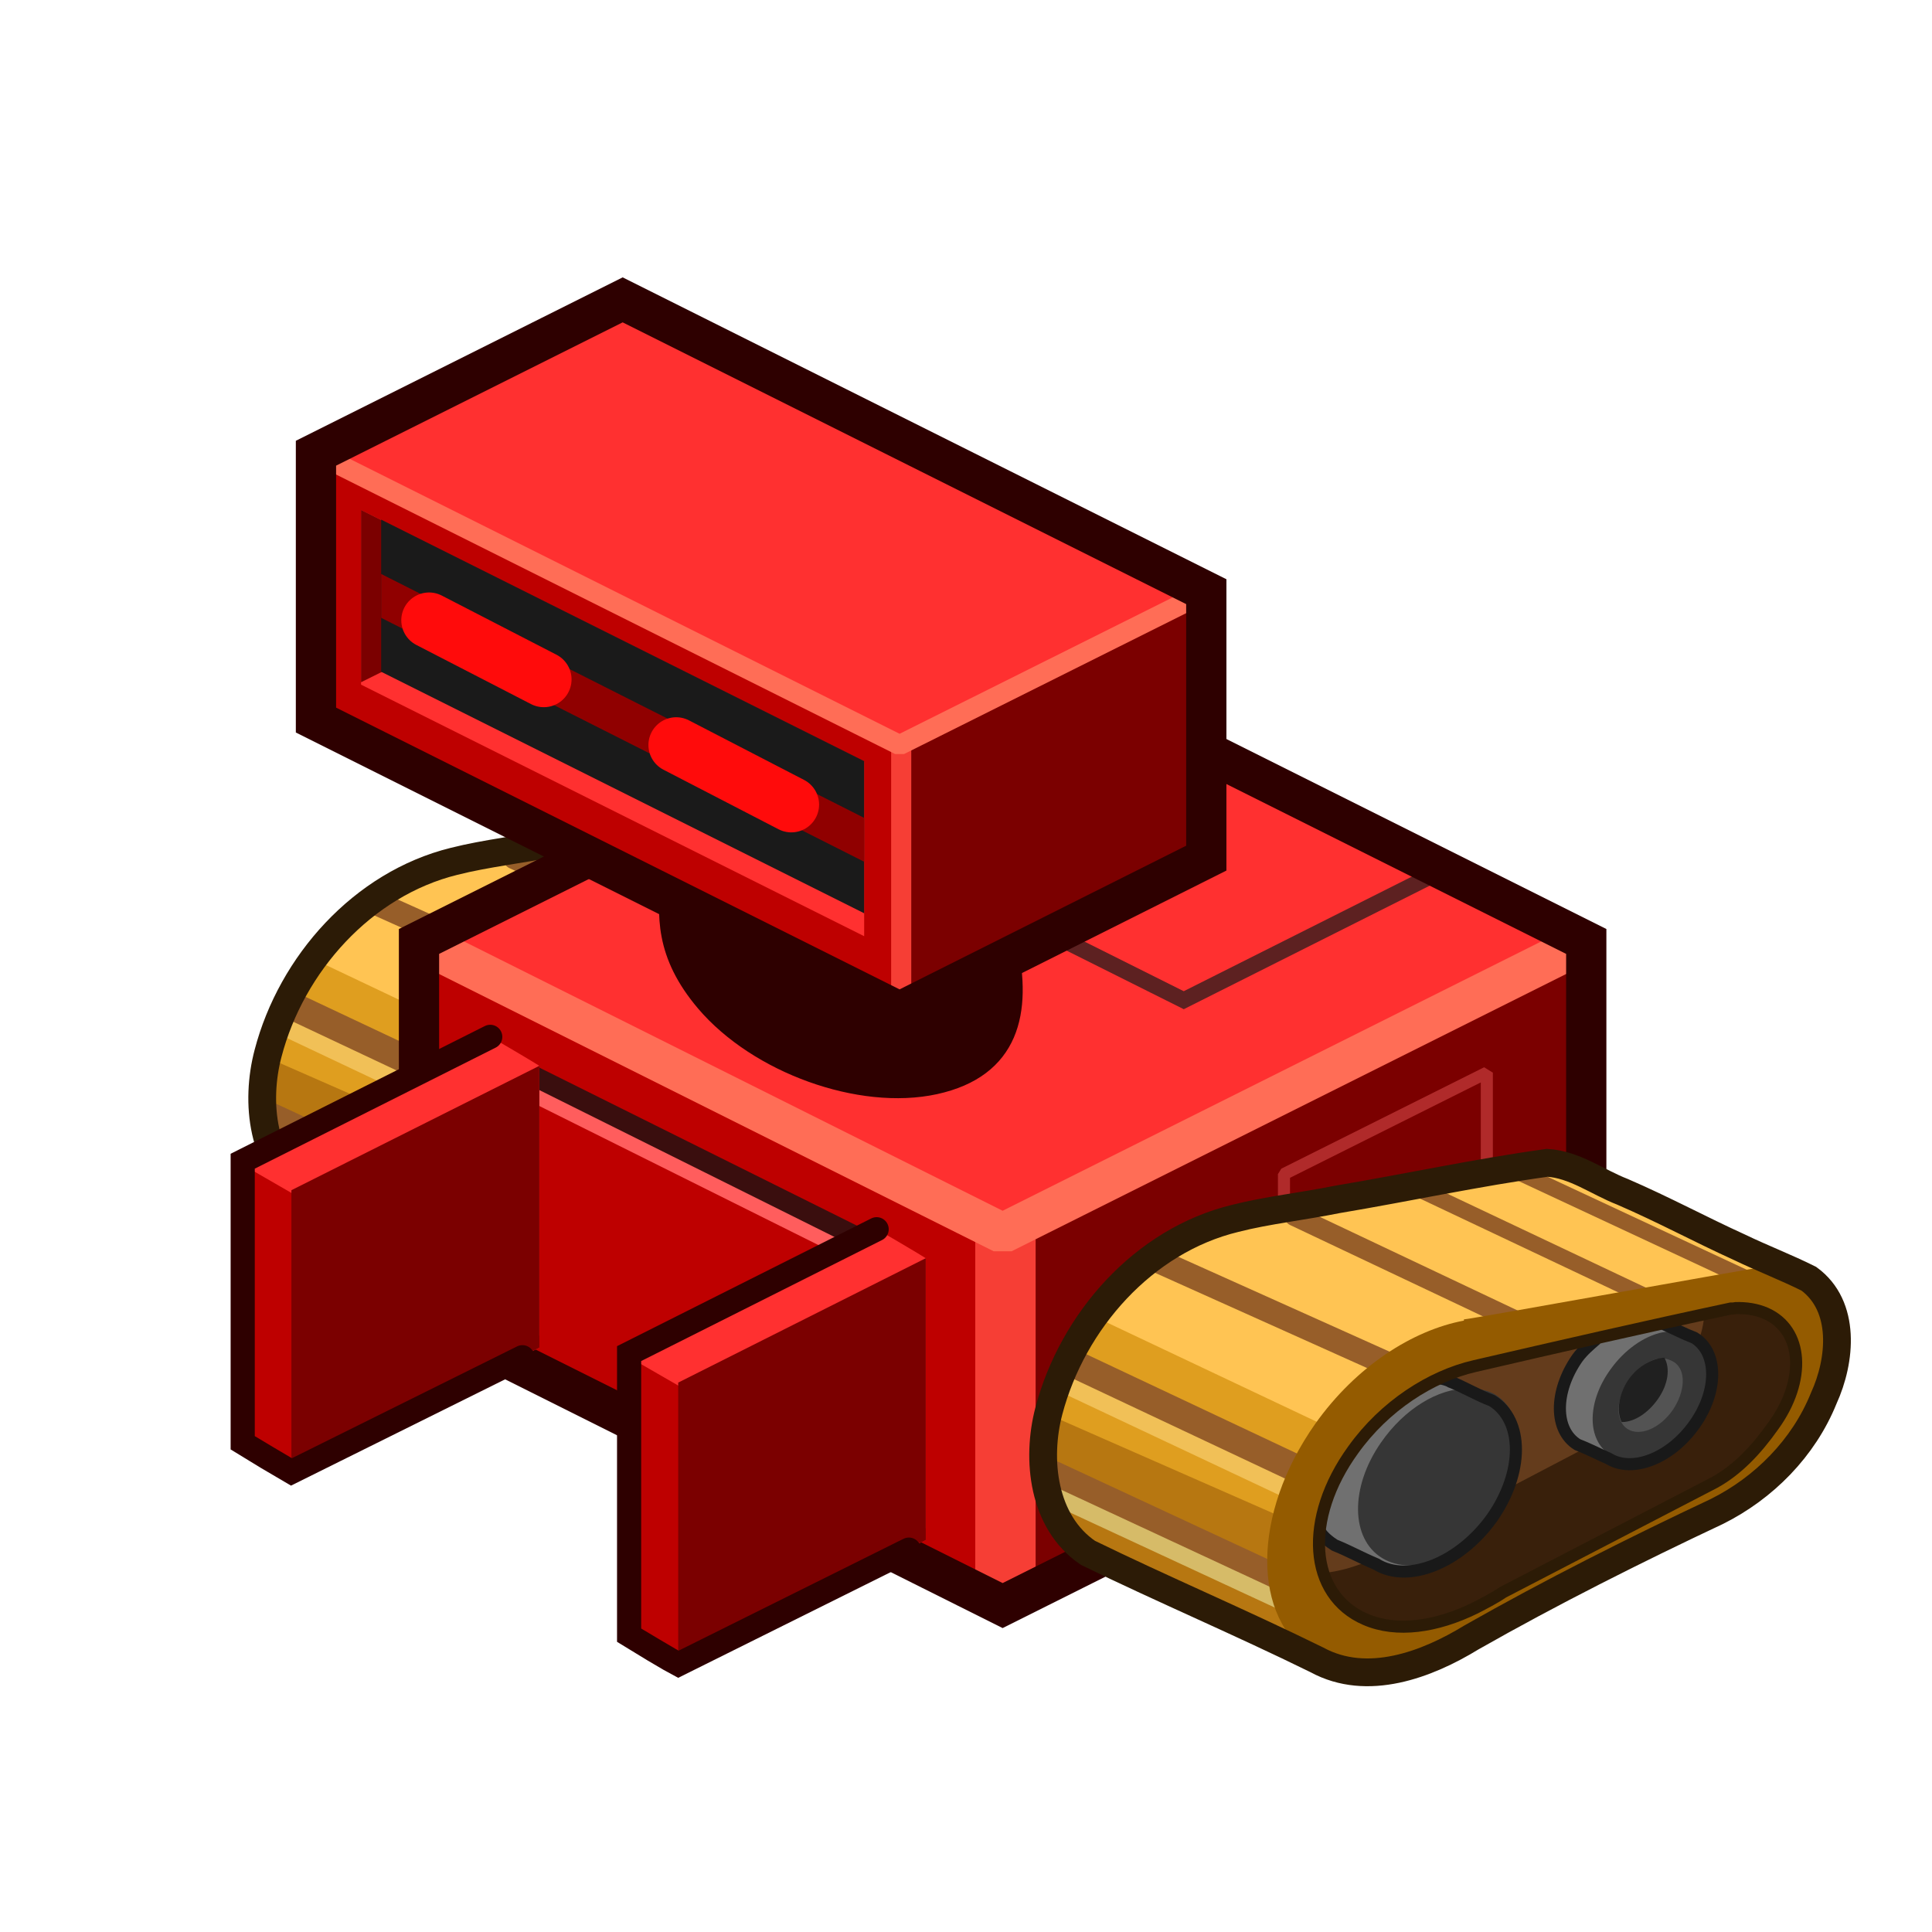 <?xml version="1.0" encoding="UTF-8" standalone="no"?>

<svg xmlns:svg="http://www.w3.org/2000/svg" xmlns="http://www.w3.org/2000/svg" version="1.0" width="100%" height="100%" viewBox="0 0 48 48" id="svg2985" style="display:inline">
<defs id="defs3"/>
<g id="layer3" style="display:inline">
<g id="g2458">
<path d="M 19.03,20.03 C 19.71,20.06 20.29,20.5 20.91,20.75 C 21.95,21.2 22.82,21.67 23.82,22.11 C 24.38,22.38 24.98,22.62 25.53,22.89 C 26.47,23.57 26.34,24.93 25.91,25.86 C 25.4,27.11 24.42,28.09 23.25,28.67 C 21.22,29.63 19.13,30.68 17.16,31.8 C 16.04,32.48 14.56,33.04 13.32,32.36 C 11.44,31.43 9.47,30.61 7.63,29.7 C 6.5,28.95 6.34,27.38 6.66,26.17 C 7.24,23.95 9.01,21.96 11.28,21.4 C 12.07,21.2 12.98,21.1 13.82,20.93 C 15.55,20.64 17.29,20.27 19.03,20.03 L 19.03,20.03 z" id="p3881-2-7" style="fill:#ffc453;fill-opacity:1;fill-rule:nonzero;stroke:none;marker:none;visibility:visible;display:inline;overflow:visible;enable-background:accumulate"/>
<path d="M 18.23,23.92 L 12.76,21.34" id="p4082-6-4" style="fill:none;stroke:#975e29;stroke-width:0.5;stroke-linecap:round;stroke-linejoin:miter;stroke-miterlimit:4;stroke-dasharray:none;stroke-opacity:1;display:inline"/>
<path d="M 7.79,23.83 L 13.92,26.74 C 13.92,26.74 16.58,28.9 18.95,30.83 C 18.35,31.15 17.74,31.47 17.17,31.8 C 16.05,32.48 14.57,33.04 13.32,32.36 C 12.51,31.98 11.69,31.6 10.88,31.2 C 10.85,31.19 10.82,31.18 10.79,31.17 C 10.71,31.13 10.62,31.09 10.54,31.05 C 10.5,31.03 10.45,31.04 10.42,31.02 C 9.49,30.59 8.55,30.15 7.63,29.7 C 6.51,28.95 6.35,27.38 6.67,26.17 C 6.88,25.34 7.27,24.54 7.79,23.83 L 7.79,23.83 z" id="p4122-0-1" style="fill:#df9e1f;fill-opacity:1;fill-rule:nonzero;stroke:none;marker:none;visibility:visible;display:inline;overflow:visible;enable-background:accumulate"/>
<path d="M 6.63,26.27 L 18.1,31.3 C 17.79,31.47 17.47,31.63 17.17,31.8 C 16.05,32.48 14.57,33.04 13.32,32.36 C 12.51,31.98 11.69,31.6 10.88,31.2 C 10.85,31.19 10.82,31.18 10.79,31.17 C 10.71,31.13 10.62,31.09 10.54,31.05 C 10.5,31.03 10.45,31.04 10.42,31.02 C 9.49,30.59 8.55,30.15 7.63,29.7 C 6.54,28.97 6.35,27.46 6.63,26.27 L 6.63,26.27 z" id="p4239-2-9" style="fill:#b77711;fill-opacity:1;stroke:none;display:inline"/>
<path d="M 15.1,25.02 L 9.31,22.42" id="p4080-7-3" style="fill:none;stroke:#975e29;stroke-width:0.60;stroke-linecap:round;stroke-linejoin:miter;stroke-miterlimit:4;stroke-dasharray:none;stroke-opacity:1;display:inline"/>
<path d="M 12.65,28.02 L 7.09,25.39" id="p4078-2-1-7" style="fill:none;stroke:#f1c057;stroke-width:0.69;stroke-linecap:butt;stroke-linejoin:miter;stroke-miterlimit:4;stroke-dasharray:none;stroke-opacity:1;display:inline"/>
<path d="M 12.88,27.64 L 7.32,25.02" id="p4078-5-9" style="fill:none;stroke:#975e29;stroke-width:0.69;stroke-linecap:butt;stroke-linejoin:miter;stroke-miterlimit:4;stroke-dasharray:none;stroke-opacity:1;display:inline"/>
<path d="M 12.49,30.83 L 6.76,28.18" id="p4076-6-9-2" style="fill:none;stroke:#d6bb68;stroke-width:0.60;stroke-linecap:round;stroke-linejoin:miter;stroke-miterlimit:4;stroke-dasharray:none;stroke-opacity:1;display:inline"/>
<path d="M 12.51,30.38 L 6.79,27.72" id="p4076-7-4" style="fill:none;stroke:#975e29;stroke-width:0.60;stroke-linecap:round;stroke-linejoin:miter;stroke-miterlimit:4;stroke-dasharray:none;stroke-opacity:1;display:inline"/>
<path d="M 19.03,20.03 C 19.71,20.06 20.29,20.5 20.91,20.75 C 21.95,21.2 22.82,21.67 23.82,22.11 C 24.38,22.38 24.98,22.62 25.53,22.89 C 26.47,23.57 26.34,24.93 25.91,25.86 C 25.4,27.11 24.42,28.09 23.25,28.67 C 21.22,29.63 19.13,30.68 17.16,31.8 C 16.04,32.48 14.56,33.04 13.32,32.36 C 11.4,31.43 9.45,30.59 7.63,29.7 C 6.5,28.95 6.34,27.38 6.66,26.17 C 7.24,23.95 9.01,21.96 11.28,21.4 C 12.07,21.2 12.98,21.1 13.82,20.93 C 15.55,20.64 17.29,20.27 19.03,20.03 L 19.03,20.03 z" id="p3881-6-0-0" style="fill:none;stroke:#2c1b06;stroke-width:0.69;marker:none;stroke-miterlimit:4;stroke-dasharray:none;stroke-opacity:1;visibility:visible;display:inline;overflow:visible;enable-background:accumulate"/>
</g>
<path d="M 24.91,16.14 L 39.41,23.39 C 39.41,26.66 39.41,29.66 39.41,32.64 L 24.91,39.89 L 10.41,32.64 C 10.41,29.61 10.41,25.88 10.41,23.39 L 24.91,16.14 z" id="p2993-7-32" style="fill:#be0000;fill-opacity:1;stroke:none;display:inline"/>
<path d="M 34.47,20.93 L 39.41,23.39 L 39.41,32.64 L 24.97,39.86 L 24.97,28.74 L 34.47,20.93 L 34.47,20.93 z" id="p4502-8" style="fill:#7b0000;fill-opacity:1;stroke:none"/>
<path d="M 24.91,30.64 L 39.41,23.39 L 24.91,16.14 L 10.41,23.39 L 24.91,30.64 z" id="p2993-7-9-49" style="fill:#ff3030;fill-opacity:1;stroke:none;display:inline"/>
<path d="M 24.98,30.79 L 24.98,39.73" id="p3111-6" style="fill:none;stroke:#f63e35;stroke-width:1.5;stroke-linecap:butt;stroke-linejoin:miter;stroke-miterlimit:4;stroke-dasharray:none;stroke-opacity:1"/>
<path d="M 27.32,17.35 L 35.88,21.6 L 29.41,24.85 L 20.85,20.57 L 27.32,17.35 z" id="p2993-7-9-7-0" style="fill:none;stroke:#5d2121;stroke-width:0.40;stroke-miterlimit:4;stroke-dasharray:none;stroke-opacity:1;display:inline"/>
<path d="M 10.41,23.39 L 24.91,30.64 L 39.41,23.39" id="p2993-7-9-4-0" style="fill:none;stroke:#ff6d56;stroke-linejoin:bevel;stroke-opacity:1;display:inline"/>
<path d="M 36.94,29.6 L 36.94,26.65 L 31.9,29.17 L 31.9,31.6" id="p4705-4" style="fill:none;stroke:#b02a2a;stroke-width:0.30;stroke-linecap:butt;stroke-linejoin:bevel;stroke-miterlimit:4;stroke-dasharray:none;stroke-opacity:1"/>
<path d="M 24.91,16.14 L 39.41,23.39 C 39.41,26.66 39.41,29.66 39.41,32.64 L 24.91,39.89 L 10.41,32.64 C 10.41,29.61 10.41,25.88 10.41,23.39 L 24.91,16.14 z" id="p2993-7-3-6" style="fill:none;stroke:#2e0000;stroke-opacity:1;display:inline"/>
<path d="M 19.29,18.32 C 21.02,18.25 23.09,19.12 24.22,20.45 C 25.22,21.63 25.42,22.73 24.98,23.48 C 25.33,25.14 25.04,26.49 23.22,26.89 C 21.39,27.29 18.86,26.38 17.57,24.86 C 16.57,23.68 16.62,22.73 16.73,21.74 C 16.79,19.92 16.75,18.81 18.57,18.42 C 18.8,18.37 19.04,18.33 19.29,18.32 L 19.29,18.32 z" id="p4109-4" style="fill:#2e0000;fill-opacity:1;fill-rule:nonzero;stroke:#2e0000;stroke-width:0.60;stroke-linecap:round;stroke-linejoin:miter;marker:none;stroke-miterlimit:4;stroke-dasharray:none;stroke-dashoffset:0;stroke-opacity:1;visibility:visible;display:inline;overflow:visible;enable-background:accumulate"/>
<path d="M 15.47,7.45 L 29.97,14.7 C 29.97,17.38 29.97,19.97 29.97,21.32 L 22.35,25.14 L 7.85,17.89 C 7.85,15.64 7.85,12.93 7.85,11.26 L 15.47,7.45 z" id="p2993-7-9-8-29" style="fill:#be0000;fill-opacity:1;stroke:none;display:inline"/>
<path d="M 8.97,12.67 L 21.47,18.92 L 21.47,23.26 L 8.97,17.01 L 8.97,12.67 z" id="p2993-7-9-8-8-5-59" style="fill:#ff3030;fill-opacity:1;stroke:none;display:inline"/>
<path d="M 26.69,13.04 L 29.97,14.7 L 29.97,21.32 L 22.38,25.14 L 22.38,17.07 L 22.29,16.76 L 26.69,13.04 z" id="p4170-7" style="fill:#7b0000;fill-opacity:1;stroke:none"/>
<path d="M 22.39,18.53 L 22.39,24.77" id="p5148-2" style="fill:none;stroke:#f63e35;stroke-width:0.5;stroke-linecap:butt;stroke-linejoin:miter;marker:none;stroke-miterlimit:4;stroke-dasharray:none;stroke-dashoffset:0;stroke-opacity:1;visibility:visible;display:inline;overflow:visible;enable-background:accumulate"/>
<path d="M 15.48,7.45 L 29.98,14.7 L 22.35,18.51 L 7.85,11.26 L 15.48,7.45 z" id="p2993-7-9-8-8-51" style="fill:#ff3030;fill-opacity:1;stroke:none;display:inline"/>
<path d="M 29.98,14.7 L 22.35,18.51 L 7.85,11.26" id="p2993-7-9-8-8-57-9" style="fill:none;stroke:#ff6d56;stroke-width:0.5;stroke-linecap:butt;stroke-linejoin:bevel;marker:none;stroke-miterlimit:4;stroke-dasharray:none;stroke-dashoffset:0;stroke-opacity:1;visibility:visible;display:inline;overflow:visible;enable-background:accumulate"/>
<path d="M 15.47,7.45 L 29.97,14.7 C 29.97,17.38 29.97,19.97 29.97,21.32 L 22.35,25.14 L 7.85,17.89 C 7.85,15.64 7.85,12.93 7.85,11.26 L 15.47,7.45 z" id="p2993-7-9-8-2-6" style="fill:none;stroke:#2e0000;stroke-width:1;stroke-linecap:butt;stroke-linejoin:miter;marker:none;stroke-miterlimit:4;stroke-dasharray:none;stroke-dashoffset:0;stroke-opacity:1;visibility:visible;display:inline;overflow:visible;enable-background:accumulate"/>
<path d="M 8.97,12.67 L 13.26,14.82 L 8.97,16.95 L 8.97,12.67 z" id="p2993-7-9-8-8-5-5-0" style="fill:#7b0000;fill-opacity:1;stroke:none;display:inline"/>
<path d="M 21.47,31.22 L 12.96,26.98" id="p5229-8-1" style="fill:none;stroke:#ff5d5d;stroke-width:0.5;stroke-linecap:butt;stroke-linejoin:miter;stroke-miterlimit:4;stroke-dasharray:none;stroke-opacity:1;display:inline"/>
<path d="M 21.78,30.54 C 21.83,30.56 22.93,31.21 23,31.26 L 23,38.26 L 16.85,41.35 C 16.77,41.31 15.69,40.67 15.63,40.63 L 15.63,33.63 L 21.78,30.54 z" id="p4502-0-2-8" style="fill:#ff3030;fill-opacity:1;stroke:none;display:inline"/>
<path d="M 15.63,33.72 L 23,37.97 L 23,38.26 L 16.85,41.35 C 16.77,41.31 15.69,40.67 15.63,40.63 L 15.63,33.72 z" id="p4925-8" style="fill:#be0000;fill-opacity:1;fill-rule:nonzero;stroke:none;marker:none;visibility:visible;display:inline;overflow:visible;enable-background:accumulate"/>
<path d="M 23,31.26 L 23,38.26 L 16.85,41.35 L 16.85,34.35 L 23,31.26 z" id="p4502-0-7" style="fill:#7b0000;fill-opacity:1;stroke:none;display:inline"/>
<path d="M 21.35,30.76 L 12.83,26.52" id="p5229-81" style="fill:none;stroke:#3a0e0e;stroke-width:0.5;stroke-linecap:butt;stroke-linejoin:miter;stroke-miterlimit:4;stroke-dasharray:none;stroke-opacity:1"/>
<path d="M 22.58,38.5 L 16.85,41.35 C 16.77,41.31 15.69,40.67 15.63,40.63 L 15.63,33.63 L 21.78,30.54" id="p4502-0-2-0-6" style="fill:none;stroke:#2e0000;stroke-width:0.60;stroke-linecap:round;stroke-miterlimit:4;stroke-dasharray:none;stroke-opacity:1;display:inline"/>
<path d="M 12.18,25.76 C 12.23,25.78 13.33,26.43 13.4,26.48 L 13.4,33.48 L 7.24,36.57 C 7.17,36.53 6.09,35.89 6.03,35.85 L 6.03,28.85 L 12.18,25.76 z" id="p4502-0-2-4-0" style="fill:#ff3030;fill-opacity:1;stroke:none;display:inline"/>
<path d="M 6.03,28.94 L 13.4,33.19 L 13.4,33.48 L 7.24,36.57 C 7.17,36.53 6.09,35.89 6.03,35.85 L 6.03,28.94 z" id="p4925-0-0" style="fill:#be0000;fill-opacity:1;fill-rule:nonzero;stroke:none;marker:none;visibility:visible;display:inline;overflow:visible;enable-background:accumulate"/>
<path d="M 13.4,26.48 L 13.4,33.48 L 7.24,36.57 L 7.24,29.57 L 13.4,26.48 L 13.4,26.48 z" id="p4502-0-1-2" style="fill:#7b0000;fill-opacity:1;stroke:none;display:inline"/>
<path d="M 12.98,33.72 L 7.24,36.57 C 7.17,36.53 6.09,35.89 6.03,35.85 L 6.03,28.85 L 12.18,25.76" id="p4502-0-2-0-9-1" style="fill:none;stroke:#2e0000;stroke-width:0.60;stroke-linecap:round;stroke-miterlimit:4;stroke-dasharray:none;stroke-opacity:1;display:inline"/>
<path d="M 9.47,12.91 L 21.47,18.91 L 21.47,22.69 L 9.47,16.69 L 9.47,12.91 z" id="p2993-7-9-8-8-5-9-2" style="fill:#1a1a1a;fill-opacity:1;stroke:none;display:inline"/>
<path d="M 9.47,14.26 L 21.47,20.32 L 21.47,21.41 L 9.47,15.35 L 9.47,14.26 z" id="p5068-5" style="fill:#900000;fill-opacity:1;stroke:none;marker:none;visibility:visible"/>
<path d="M 13.51,16.88 L 10.66,15.41" id="p5093-4" style="fill:none;stroke:#ff0b0b;stroke-width:1.38;stroke-linecap:round;stroke-linejoin:miter;stroke-miterlimit:4;stroke-dasharray:none;stroke-opacity:1"/>
<path d="M 19.66,19.99 L 16.8,18.51" id="p5093-1-8" style="fill:none;stroke:#ff0b0b;stroke-width:1.38;stroke-linecap:round;stroke-linejoin:miter;stroke-miterlimit:4;stroke-dasharray:none;stroke-opacity:1;display:inline"/>
<g id="g2493">
<path d="M 38.44,28.89 C 39.12,28.93 39.69,29.37 40.31,29.61 C 41.35,30.06 42.23,30.54 43.22,30.99 C 43.78,31.26 44.38,31.49 44.94,31.77 C 45.87,32.45 45.74,33.8 45.31,34.74 C 44.81,35.98 43.82,36.97 42.66,37.55 C 40.62,38.51 38.53,39.56 36.56,40.68 C 35.45,41.36 33.97,41.92 32.72,41.24 C 30.84,40.31 28.87,39.49 27.03,38.58 C 25.91,37.82 25.74,36.26 26.06,35.05 C 26.65,32.82 28.41,30.82 30.69,30.27 C 31.47,30.07 32.38,29.97 33.22,29.8 C 34.95,29.51 36.7,29.13 38.44,28.89 L 38.44,28.89 z" id="p3881-3" style="fill:#ffc453;fill-opacity:1;fill-rule:nonzero;stroke:none;marker:none;visibility:visible;display:inline;overflow:visible;enable-background:accumulate"/>
<path d="M 40.95,32.24 L 35.18,29.51" id="p4084-7" style="fill:none;stroke:#975e29;stroke-width:0.40;stroke-linecap:butt;stroke-linejoin:miter;stroke-miterlimit:4;stroke-dasharray:none;stroke-opacity:1"/>
<path d="M 43.36,31.75 L 37.51,29.02" id="p4084-9-0" style="fill:none;stroke:#975e29;stroke-width:0.40;stroke-linecap:round;stroke-linejoin:miter;stroke-miterlimit:4;stroke-dasharray:none;stroke-opacity:1;display:inline"/>
<path d="M 37.63,32.8 L 32.16,30.21" id="p4082-64" style="fill:none;stroke:#975e29;stroke-width:0.5;stroke-linecap:round;stroke-linejoin:miter;stroke-miterlimit:4;stroke-dasharray:none;stroke-opacity:1"/>
<path d="M 27.19,32.71 L 33.32,35.61 C 33.32,35.61 35.98,37.77 38.35,39.71 C 37.75,40.02 37.15,40.35 36.57,40.68 C 35.45,41.36 33.97,41.92 32.72,41.24 C 31.92,40.86 31.1,40.47 30.29,40.08 C 30.26,40.07 30.22,40.06 30.19,40.05 C 30.11,40.01 30.03,39.97 29.94,39.93 C 29.9,39.91 29.86,39.92 29.82,39.89 C 28.9,39.46 27.95,39.03 27.04,38.58 C 25.91,37.82 25.75,36.26 26.07,35.05 C 26.29,34.22 26.68,33.41 27.19,32.71 z" id="p4122-1" style="fill:#df9e1f;fill-opacity:1;fill-rule:nonzero;stroke:none;marker:none;visibility:visible;display:inline;overflow:visible;enable-background:accumulate"/>
<path d="M 26.04,35.14 L 37.51,40.18 C 37.19,40.34 36.87,40.5 36.57,40.68 C 35.45,41.36 33.97,41.92 32.72,41.24 C 31.92,40.86 31.1,40.47 30.29,40.08 C 30.26,40.07 30.22,40.06 30.19,40.05 C 30.11,40.01 30.03,39.97 29.94,39.93 C 29.9,39.91 29.86,39.92 29.82,39.89 C 28.9,39.46 27.95,39.03 27.04,38.58 C 25.94,37.84 25.75,36.34 26.04,35.14 z" id="p4239-0" style="fill:#b77711;fill-opacity:1;stroke:none"/>
<path d="M 34.5,33.9 L 28.71,31.3" id="p4080-1" style="fill:none;stroke:#975e29;stroke-width:0.60;stroke-linecap:round;stroke-linejoin:miter;stroke-miterlimit:4;stroke-dasharray:none;stroke-opacity:1"/>
<path d="M 32.05,36.89 L 26.49,34.27" id="p4078-2-15" style="fill:none;stroke:#f1c057;stroke-width:0.69;stroke-linecap:butt;stroke-linejoin:miter;stroke-miterlimit:4;stroke-dasharray:none;stroke-opacity:1;display:inline"/>
<path d="M 32.28,36.52 L 26.72,33.9" id="p4078-3" style="fill:none;stroke:#975e29;stroke-width:0.69;stroke-linecap:butt;stroke-linejoin:miter;stroke-miterlimit:4;stroke-dasharray:none;stroke-opacity:1"/>
<path d="M 31.89,39.71 L 26.16,37.05" id="p4076-6-1" style="fill:none;stroke:#d6bb68;stroke-width:0.60;stroke-linecap:round;stroke-linejoin:miter;stroke-miterlimit:4;stroke-dasharray:none;stroke-opacity:1;display:inline"/>
<path d="M 31.91,39.26 L 26.19,36.6" id="p4076-0" style="fill:none;stroke:#975e29;stroke-width:0.60;stroke-linecap:round;stroke-linejoin:miter;stroke-miterlimit:4;stroke-dasharray:none;stroke-opacity:1"/>
<path d="M 43.99,31.47 C 44.31,31.47 44.61,31.56 44.87,31.72 C 45.91,32.36 45.88,34.08 44.84,35.56 C 44.28,36.36 43.69,36.98 43.02,37.35 L 36.68,40.59 C 36.41,40.79 36.12,40.93 35.84,41.06 C 34.69,41.62 33.53,41.73 32.65,41.19 C 31.08,40.21 31.1,37.61 32.68,35.37 C 33.69,33.95 35.09,33.05 36.37,32.81 L 36.37,32.78 C 36.63,32.76 43.61,31.49 43.87,31.47 C 43.89,31.47 43.91,31.47 43.93,31.47 C 43.95,31.47 43.97,31.47 43.99,31.47 L 43.99,31.47 z" id="p3881-5-4" style="fill:#945b00;fill-opacity:1;fill-rule:nonzero;stroke:none;marker:none;visibility:visible;display:inline;overflow:visible;enable-background:accumulate"/>
<path d="M 43.11,32.5 C 43.38,32.49 43.64,32.53 43.87,32.63 C 44.8,33.04 44.88,34.29 44.06,35.42 C 43.63,36.03 43.16,36.52 42.6,36.83 L 37.34,39.56 C 37.12,39.71 36.88,39.83 36.65,39.95 C 35.69,40.42 34.7,40.57 33.92,40.23 C 32.51,39.62 32.38,37.73 33.62,36.02 C 34.4,34.93 35.55,34.19 36.64,33.94 L 36.64,33.91 C 36.86,33.88 42.78,32.54 43,32.51 C 43.02,32.51 43.04,32.51 43.06,32.51 C 43.07,32.51 43.09,32.5 43.11,32.5 L 43.11,32.5 z" id="p3881-5-7-7" style="fill:#39200b;fill-opacity:1;fill-rule:nonzero;stroke:none;marker:none;visibility:visible;display:inline;overflow:visible;enable-background:accumulate"/>
<path d="M 42.34,32.68 C 42.31,33.12 42.13,33.6 41.78,34.08 C 41.34,34.69 40.87,35.18 40.31,35.49 L 35.06,38.24 C 34.84,38.39 34.61,38.5 34.37,38.61 C 33.88,38.86 33.36,39.04 32.87,39.08 C 32.6,38.23 32.85,37.09 33.62,36.02 C 34.41,34.93 35.54,34.18 36.62,33.93 C 36.82,33.9 41.2,32.92 42.34,32.68 L 42.34,32.68 z" id="p3881-5-7-4-0" style="fill:#643c1c;fill-opacity:1;fill-rule:nonzero;stroke:none;marker:none;visibility:visible;display:inline;overflow:visible;enable-background:accumulate"/>
<path d="M 38.44,28.89 C 39.12,28.93 39.69,29.37 40.31,29.61 C 41.35,30.06 42.23,30.54 43.22,30.99 C 43.78,31.26 44.38,31.49 44.94,31.77 C 45.87,32.45 45.74,33.8 45.31,34.74 C 44.81,35.98 43.82,36.97 42.66,37.55 C 40.62,38.51 38.53,39.56 36.56,40.68 C 35.45,41.36 33.97,41.92 32.72,41.24 C 30.81,40.3 28.85,39.47 27.03,38.58 C 25.91,37.82 25.74,36.26 26.06,35.05 C 26.65,32.82 28.41,30.82 30.69,30.27 C 31.47,30.07 32.38,29.97 33.22,29.8 C 34.95,29.51 36.7,29.13 38.44,28.89 L 38.44,28.89 z" id="p3881-6-4" style="fill:none;stroke:#2c1b06;stroke-width:0.69;marker:none;stroke-miterlimit:4;stroke-dasharray:none;stroke-opacity:1;visibility:visible;display:inline;overflow:visible;enable-background:accumulate"/>
<path d="M 41.32,32.89 C 41.55,32.99 41.84,33.14 42.1,33.24 C 42.68,33.6 42.69,34.56 42.1,35.39 C 41.51,36.23 40.56,36.6 39.97,36.24 C 39.68,36.11 39.45,35.99 39.19,35.89 C 38.61,35.53 38.61,34.57 39.19,33.74 C 39.33,33.55 39.5,33.41 39.66,33.27 C 40.22,33.14 40.76,33.02 41.32,32.89 L 41.32,32.89 z" id="p3881-7-3-7-3" style="fill:#707070;fill-opacity:1;fill-rule:nonzero;stroke:none;marker:none;visibility:visible;display:inline;overflow:visible;enable-background:accumulate"/>
<path d="M 41.31,33.10 C 40.85,33.19 40.35,33.54 40,34.04 C 39.42,34.85 39.43,35.78 40,36.14 C 40.56,36.49 41.48,36.13 42.06,35.32 C 42.63,34.52 42.66,33.58 42.09,33.23 C 41.88,33.10 41.58,33.05 41.31,33.10 z" id="p3881-7-3-6" style="fill:#363636;fill-opacity:1;fill-rule:nonzero;stroke:none;marker:none;visibility:visible;display:inline;overflow:visible;enable-background:accumulate"/>
<path d="M 35.76,34.24 C 35.85,34.26 35.96,34.28 36.04,34.33 C 36.35,34.45 36.72,34.67 37.07,34.8 C 37.86,35.29 37.86,36.58 37.07,37.71 C 36.27,38.83 34.98,39.35 34.19,38.86 C 33.79,38.69 33.51,38.53 33.16,38.39 C 33.02,38.3 32.88,38.19 32.79,38.05 C 32.85,37.41 33.14,36.7 33.63,36.02 C 34.2,35.22 34.96,34.61 35.76,34.24 z" id="p3881-7-3-7-7-0" style="fill:#707070;fill-opacity:1;fill-rule:nonzero;stroke:none;marker:none;visibility:visible;display:inline;overflow:visible;enable-background:accumulate"/>
<path d="M 36.46,34.5 C 35.74,34.49 34.89,35.00 34.31,35.84 C 33.53,36.96 33.56,38.24 34.34,38.71 C 35.12,39.19 36.38,38.68 37.15,37.56 C 37.93,36.44 37.93,35.13 37.15,34.65 C 36.96,34.53 36.70,34.50 36.46,34.5 z" id="p3881-7-3-8-5" style="fill:#363636;fill-opacity:1;fill-rule:nonzero;stroke:none;marker:none;visibility:visible;display:inline;overflow:visible;enable-background:accumulate"/>
<path d="M 41.32,32.89 C 41.55,32.99 41.84,33.14 42.1,33.24 C 42.68,33.6 42.69,34.56 42.1,35.39 C 41.51,36.23 40.56,36.6 39.97,36.24 C 39.68,36.11 39.45,35.99 39.19,35.89 C 38.61,35.53 38.61,34.57 39.19,33.74 C 39.33,33.55 39.5,33.41 39.66,33.27" id="p3881-7-3-7-9-7" style="fill:none;stroke:#191919;stroke-width:0.30;marker:none;stroke-miterlimit:4;stroke-dasharray:none;stroke-opacity:1;visibility:visible;display:inline;overflow:visible;enable-background:accumulate"/>
<path d="M 35.76,34.24 C 35.85,34.26 35.96,34.28 36.04,34.33 C 36.35,34.45 36.72,34.67 37.07,34.8 C 37.86,35.29 37.86,36.58 37.07,37.71 C 36.27,38.83 34.98,39.35 34.19,38.86 C 33.79,38.69 33.51,38.53 33.16,38.39 C 33.02,38.3 32.88,38.19 32.79,38.05" id="p3881-7-3-7-7-7-5" style="fill:none;stroke:#191919;stroke-width:0.30;marker:none;stroke-miterlimit:4;stroke-dasharray:none;stroke-opacity:1;visibility:visible;display:inline;overflow:visible;enable-background:accumulate"/>
<path d="M 43.11,32.5 C 43.38,32.49 43.64,32.53 43.87,32.63 C 44.8,33.04 44.88,34.29 44.06,35.42 C 43.63,36.03 43.16,36.52 42.6,36.83 L 37.34,39.56 C 37.12,39.71 36.88,39.83 36.65,39.95 C 35.69,40.42 34.7,40.57 33.92,40.23 C 32.51,39.62 32.38,37.73 33.62,36.02 C 34.4,34.93 35.55,34.19 36.64,33.94 C 38.71,33.46 40.89,32.96 43,32.51 C 43.02,32.51 43.04,32.51 43.06,32.51 C 43.07,32.51 43.09,32.5 43.11,32.5 L 43.11,32.5 z" id="p3881-5-7-8-6" style="fill:none;stroke:#2c1b06;stroke-width:0.30;marker:none;stroke-miterlimit:4;stroke-dasharray:none;stroke-opacity:1;visibility:visible;display:inline;overflow:visible;enable-background:accumulate"/>
<path d="M 41.31,33.75 C 41.02,33.74 40.70,33.96 40.46,34.31 C 40.15,34.77 40.12,35.29 40.43,35.5 C 40.74,35.70 41.24,35.49 41.56,35.03 C 41.87,34.57 41.90,34.04 41.59,33.84 C 41.51,33.79 41.40,33.75 41.31,33.75 z" id="p3881-7-3-1-4" style="fill:#535353;fill-opacity:1;fill-rule:nonzero;stroke:none;marker:none;visibility:visible;display:inline;overflow:visible;enable-background:accumulate"/>
<path d="M 41.35,33.73 C 41.50,33.99 41.45,34.39 41.19,34.76 C 40.95,35.10 40.62,35.32 40.32,35.33 C 40.31,35.33 40.30,35.33 40.29,35.33 C 40.15,35.06 40.22,34.62 40.47,34.26 C 40.71,33.93 41.05,33.75 41.35,33.73 L 41.35,33.73 z" id="p3881-7-3-1-6-7" style="fill:#202020;fill-opacity:1;fill-rule:nonzero;stroke:none;marker:none;visibility:visible;display:inline;overflow:visible;enable-background:accumulate"/>
</g>
</g>
</svg>

